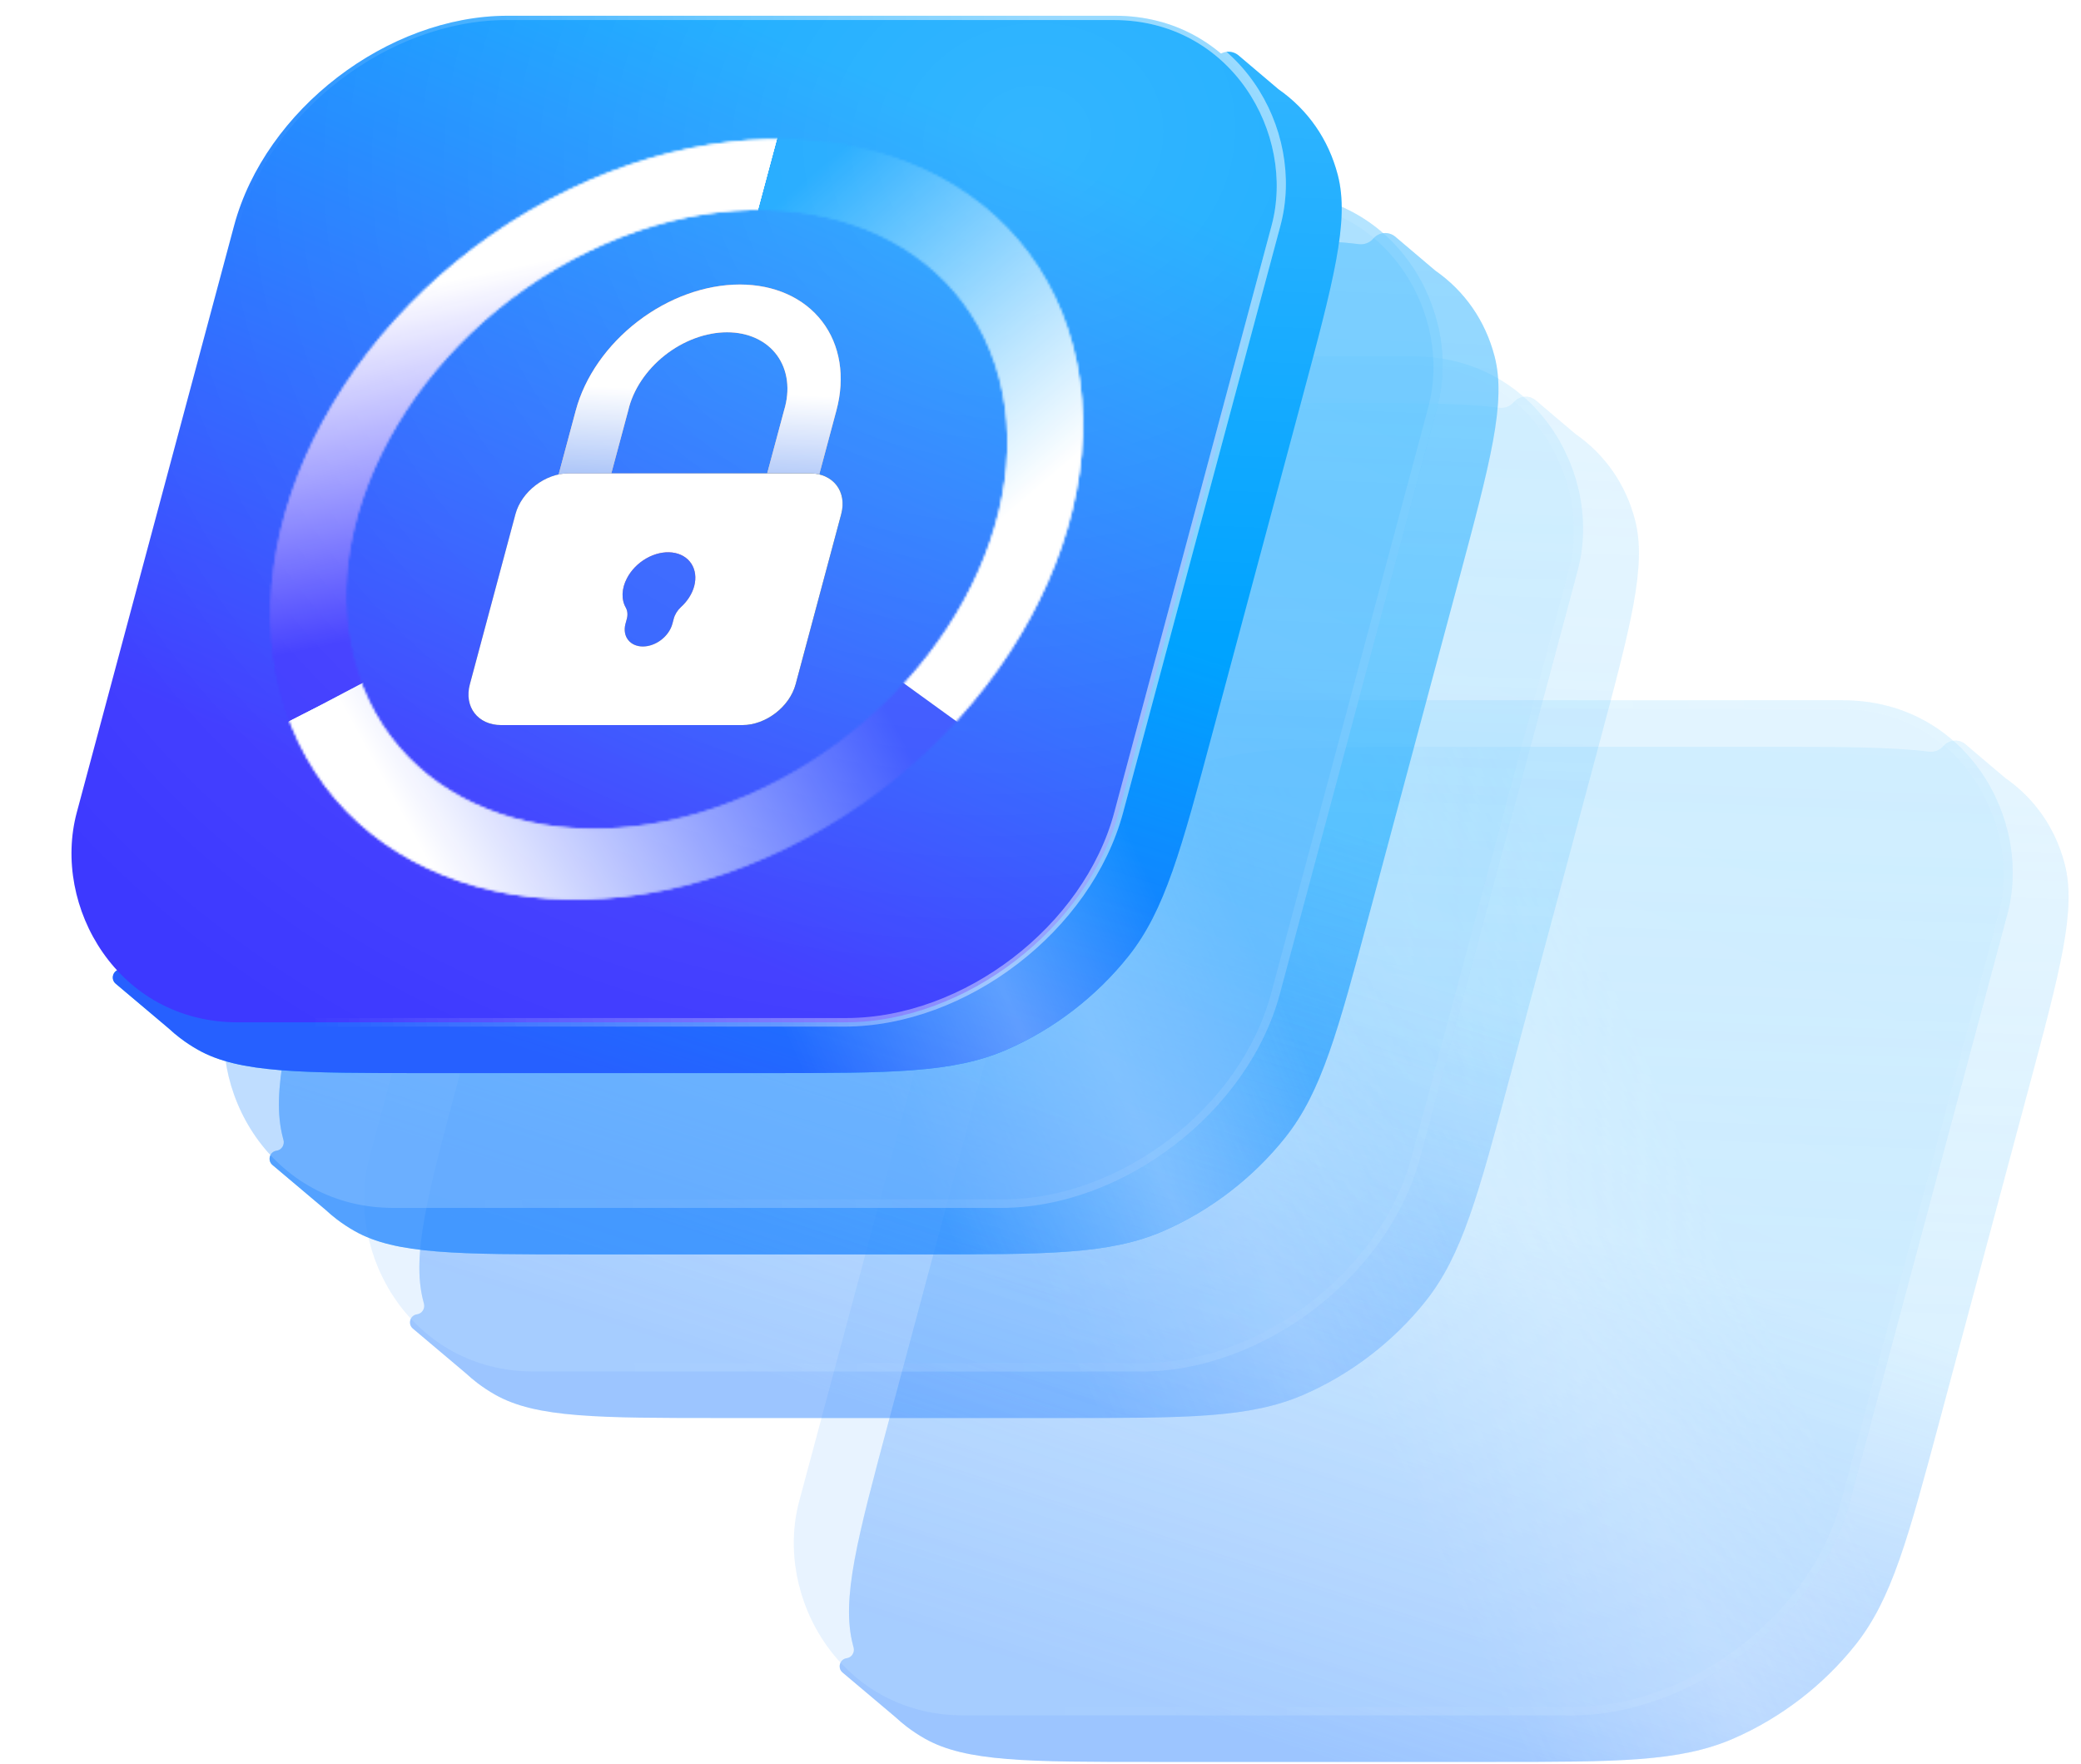 <svg viewBox="0 0 872 739" fill="none" xmlns="http://www.w3.org/2000/svg">
<g opacity="0.69">
<g filter="url(#filter0_b_0_155)">
<path fill-rule="evenodd" clip-rule="evenodd" d="M814.312 312.634C816.657 309.851 820.817 309.502 823.593 311.856L840.28 326.003C852.657 334.634 861.291 347.059 865.152 361.935C870.135 381.134 863.401 406.265 849.933 456.529L849.933 456.529C849.933 456.53 849.933 456.53 849.933 456.53L812.927 594.639C799.459 644.903 792.725 670.035 777.453 689.233C764.02 706.121 746.127 719.85 726.339 728.455C703.842 738.237 677.823 738.237 625.786 738.237H482.805C430.768 738.237 404.749 738.237 387.495 728.455C384.886 726.976 382.415 725.346 380.088 723.574C380.087 723.573 380.086 723.573 380.085 723.574C380.085 723.576 380.084 723.576 380.083 723.575L380.02 723.522C378.374 722.266 376.801 720.938 375.304 719.543L353.057 700.775C350.798 698.87 351.862 695.19 354.789 694.783C356.918 694.487 358.243 692.32 357.671 690.247C357.578 689.911 357.487 689.573 357.399 689.233C352.416 670.035 359.15 644.903 372.618 594.639L409.625 456.53C423.093 406.266 429.827 381.134 445.098 361.935C458.531 345.048 476.424 331.318 496.213 322.714C518.71 312.932 544.728 312.932 596.765 312.932H739.746C770.486 312.932 792.147 312.932 808.285 314.948C810.558 315.232 812.835 314.385 814.312 312.634Z" fill="#00A3FF" fill-opacity="0.2"/>
<path fill-rule="evenodd" clip-rule="evenodd" d="M814.312 312.634C816.657 309.851 820.817 309.502 823.593 311.856L840.28 326.003C852.657 334.634 861.291 347.059 865.152 361.935C870.135 381.134 863.401 406.265 849.933 456.529L849.933 456.529C849.933 456.53 849.933 456.53 849.933 456.53L812.927 594.639C799.459 644.903 792.725 670.035 777.453 689.233C764.02 706.121 746.127 719.85 726.339 728.455C703.842 738.237 677.823 738.237 625.786 738.237H482.805C430.768 738.237 404.749 738.237 387.495 728.455C384.886 726.976 382.415 725.346 380.088 723.574C380.087 723.573 380.086 723.573 380.085 723.574C380.085 723.576 380.084 723.576 380.083 723.575L380.02 723.522C378.374 722.266 376.801 720.938 375.304 719.543L353.057 700.775C350.798 698.87 351.862 695.19 354.789 694.783C356.918 694.487 358.243 692.32 357.671 690.247C357.578 689.911 357.487 689.573 357.399 689.233C352.416 670.035 359.15 644.903 372.618 594.639L409.625 456.53C423.093 406.266 429.827 381.134 445.098 361.935C458.531 345.048 476.424 331.318 496.213 322.714C518.71 312.932 544.728 312.932 596.765 312.932H739.746C770.486 312.932 792.147 312.932 808.285 314.948C810.558 315.232 812.835 314.385 814.312 312.634Z" fill="url(#paint0_linear_0_155)" fill-opacity="0.63"/>
<path fill-rule="evenodd" clip-rule="evenodd" d="M814.312 312.634C816.657 309.851 820.817 309.502 823.593 311.856L840.28 326.003C852.657 334.634 861.291 347.059 865.152 361.935C870.135 381.134 863.401 406.265 849.933 456.529L849.933 456.529C849.933 456.53 849.933 456.53 849.933 456.53L812.927 594.639C799.459 644.903 792.725 670.035 777.453 689.233C764.02 706.121 746.127 719.85 726.339 728.455C703.842 738.237 677.823 738.237 625.786 738.237H482.805C430.768 738.237 404.749 738.237 387.495 728.455C384.886 726.976 382.415 725.346 380.088 723.574C380.087 723.573 380.086 723.573 380.085 723.574C380.085 723.576 380.084 723.576 380.083 723.575L380.02 723.522C378.374 722.266 376.801 720.938 375.304 719.543L353.057 700.775C350.798 698.87 351.862 695.19 354.789 694.783C356.918 694.487 358.243 692.32 357.671 690.247C357.578 689.911 357.487 689.573 357.399 689.233C352.416 670.035 359.15 644.903 372.618 594.639L409.625 456.53C423.093 406.266 429.827 381.134 445.098 361.935C458.531 345.048 476.424 331.318 496.213 322.714C518.71 312.932 544.728 312.932 596.765 312.932H739.746C770.486 312.932 792.147 312.932 808.285 314.948C810.558 315.232 812.835 314.385 814.312 312.634Z" fill="url(#paint1_linear_0_155)" fill-opacity="0.26"/>
<path fill-rule="evenodd" clip-rule="evenodd" d="M814.312 312.634C816.657 309.851 820.817 309.502 823.593 311.856L840.28 326.003C852.657 334.634 861.291 347.059 865.152 361.935C870.135 381.134 863.401 406.265 849.933 456.529L849.933 456.529C849.933 456.53 849.933 456.53 849.933 456.53L812.927 594.639C799.459 644.903 792.725 670.035 777.453 689.233C764.02 706.121 746.127 719.85 726.339 728.455C703.842 738.237 677.823 738.237 625.786 738.237H482.805C430.768 738.237 404.749 738.237 387.495 728.455C384.886 726.976 382.415 725.346 380.088 723.574C380.087 723.573 380.086 723.573 380.085 723.574C380.085 723.576 380.084 723.576 380.083 723.575L380.02 723.522C378.374 722.266 376.801 720.938 375.304 719.543L353.057 700.775C350.798 698.87 351.862 695.19 354.789 694.783C356.918 694.487 358.243 692.32 357.671 690.247C357.578 689.911 357.487 689.573 357.399 689.233C352.416 670.035 359.15 644.903 372.618 594.639L409.625 456.53C423.093 406.266 429.827 381.134 445.098 361.935C458.531 345.048 476.424 331.318 496.213 322.714C518.71 312.932 544.728 312.932 596.765 312.932H739.746C770.486 312.932 792.147 312.932 808.285 314.948C810.558 315.232 812.835 314.385 814.312 312.634Z" fill="url(#paint2_linear_0_155)" fill-opacity="0.19"/>
</g>
<g filter="url(#filter1_b_0_155)">
<rect width="440.309" height="440.309" rx="92.915" transform="matrix(1 0 -0.259 0.966 424.875 293.421)" fill="url(#paint3_linear_0_155)" fill-opacity="0.2"/>
<rect width="440.309" height="440.309" rx="92.915" transform="matrix(1 0 -0.259 0.966 424.875 293.421)" fill="white" fill-opacity="0.17"/>
<rect x="1.377" y="1.795" width="436.592" height="436.592" rx="91.057" transform="matrix(1 0 -0.259 0.966 425.34 293.482)" stroke="url(#paint4_linear_0_155)" stroke-opacity="0.2" stroke-width="3.717"/>
</g>
</g>
<g opacity="0.69">
<g filter="url(#filter2_b_0_155)">
<path fill-rule="evenodd" clip-rule="evenodd" d="M634.271 168.537C636.616 165.754 640.776 165.406 643.552 167.759L660.239 181.906C672.615 190.537 681.25 202.963 685.111 217.839C690.094 237.037 683.36 262.169 669.892 312.432L669.892 312.433C669.892 312.433 669.892 312.433 669.892 312.433L632.886 450.542C619.418 500.806 612.684 525.938 597.412 545.137C583.979 562.024 566.086 575.754 546.297 584.358C523.801 594.14 497.782 594.14 445.745 594.14H302.764C250.727 594.14 224.708 594.14 207.454 584.358C204.845 582.879 202.373 581.249 200.047 579.477C200.046 579.476 200.045 579.477 200.044 579.478C200.044 579.479 200.043 579.479 200.042 579.478L199.979 579.426C198.333 578.169 196.76 576.841 195.263 575.446L173.016 556.678C170.757 554.773 171.821 551.093 174.748 550.686C176.877 550.39 178.202 548.223 177.63 546.151C177.537 545.814 177.446 545.476 177.358 545.137C172.375 525.938 179.109 500.806 192.577 450.542L229.583 312.433C243.052 262.169 249.786 237.037 265.057 217.839C278.49 200.951 296.383 187.221 316.172 178.617C338.669 168.835 364.687 168.835 416.724 168.835H559.705C590.445 168.835 612.106 168.835 628.244 170.851C630.517 171.136 632.794 170.289 634.271 168.537Z" fill="#00A3FF" fill-opacity="0.2"/>
<path fill-rule="evenodd" clip-rule="evenodd" d="M634.271 168.537C636.616 165.754 640.776 165.406 643.552 167.759L660.239 181.906C672.615 190.537 681.25 202.963 685.111 217.839C690.094 237.037 683.36 262.169 669.892 312.432L669.892 312.433C669.892 312.433 669.892 312.433 669.892 312.433L632.886 450.542C619.418 500.806 612.684 525.938 597.412 545.137C583.979 562.024 566.086 575.754 546.297 584.358C523.801 594.14 497.782 594.14 445.745 594.14H302.764C250.727 594.14 224.708 594.14 207.454 584.358C204.845 582.879 202.373 581.249 200.047 579.477C200.046 579.476 200.045 579.477 200.044 579.478C200.044 579.479 200.043 579.479 200.042 579.478L199.979 579.426C198.333 578.169 196.76 576.841 195.263 575.446L173.016 556.678C170.757 554.773 171.821 551.093 174.748 550.686C176.877 550.39 178.202 548.223 177.63 546.151C177.537 545.814 177.446 545.476 177.358 545.137C172.375 525.938 179.109 500.806 192.577 450.542L229.583 312.433C243.052 262.169 249.786 237.037 265.057 217.839C278.49 200.951 296.383 187.221 316.172 178.617C338.669 168.835 364.687 168.835 416.724 168.835H559.705C590.445 168.835 612.106 168.835 628.244 170.851C630.517 171.136 632.794 170.289 634.271 168.537Z" fill="url(#paint5_linear_0_155)" fill-opacity="0.63"/>
<path fill-rule="evenodd" clip-rule="evenodd" d="M634.271 168.537C636.616 165.754 640.776 165.406 643.552 167.759L660.239 181.906C672.615 190.537 681.25 202.963 685.111 217.839C690.094 237.037 683.36 262.169 669.892 312.432L669.892 312.433C669.892 312.433 669.892 312.433 669.892 312.433L632.886 450.542C619.418 500.806 612.684 525.938 597.412 545.137C583.979 562.024 566.086 575.754 546.297 584.358C523.801 594.14 497.782 594.14 445.745 594.14H302.764C250.727 594.14 224.708 594.14 207.454 584.358C204.845 582.879 202.373 581.249 200.047 579.477C200.046 579.476 200.045 579.477 200.044 579.478C200.044 579.479 200.043 579.479 200.042 579.478L199.979 579.426C198.333 578.169 196.76 576.841 195.263 575.446L173.016 556.678C170.757 554.773 171.821 551.093 174.748 550.686C176.877 550.39 178.202 548.223 177.63 546.151C177.537 545.814 177.446 545.476 177.358 545.137C172.375 525.938 179.109 500.806 192.577 450.542L229.583 312.433C243.052 262.169 249.786 237.037 265.057 217.839C278.49 200.951 296.383 187.221 316.172 178.617C338.669 168.835 364.687 168.835 416.724 168.835H559.705C590.445 168.835 612.106 168.835 628.244 170.851C630.517 171.136 632.794 170.289 634.271 168.537Z" fill="url(#paint6_linear_0_155)" fill-opacity="0.26"/>
<path fill-rule="evenodd" clip-rule="evenodd" d="M634.271 168.537C636.616 165.754 640.776 165.406 643.552 167.759L660.239 181.906C672.615 190.537 681.25 202.963 685.111 217.839C690.094 237.037 683.36 262.169 669.892 312.432L669.892 312.433C669.892 312.433 669.892 312.433 669.892 312.433L632.886 450.542C619.418 500.806 612.684 525.938 597.412 545.137C583.979 562.024 566.086 575.754 546.297 584.358C523.801 594.14 497.782 594.14 445.745 594.14H302.764C250.727 594.14 224.708 594.14 207.454 584.358C204.845 582.879 202.373 581.249 200.047 579.477C200.046 579.476 200.045 579.477 200.044 579.478C200.044 579.479 200.043 579.479 200.042 579.478L199.979 579.426C198.333 578.169 196.76 576.841 195.263 575.446L173.016 556.678C170.757 554.773 171.821 551.093 174.748 550.686C176.877 550.39 178.202 548.223 177.63 546.151C177.537 545.814 177.446 545.476 177.358 545.137C172.375 525.938 179.109 500.806 192.577 450.542L229.583 312.433C243.052 262.169 249.786 237.037 265.057 217.839C278.49 200.951 296.383 187.221 316.172 178.617C338.669 168.835 364.687 168.835 416.724 168.835H559.705C590.445 168.835 612.106 168.835 628.244 170.851C630.517 171.136 632.794 170.289 634.271 168.537Z" fill="url(#paint7_linear_0_155)" fill-opacity="0.19"/>
</g>
<g filter="url(#filter3_b_0_155)">
<rect width="440.309" height="440.309" rx="92.915" transform="matrix(1 0 -0.259 0.966 244.834 149.323)" fill="url(#paint8_linear_0_155)" fill-opacity="0.2"/>
<rect width="440.309" height="440.309" rx="92.915" transform="matrix(1 0 -0.259 0.966 244.834 149.323)" fill="white" fill-opacity="0.17"/>
<rect x="1.377" y="1.795" width="436.592" height="436.592" rx="91.057" transform="matrix(1 0 -0.259 0.966 245.299 149.384)" stroke="url(#paint9_linear_0_155)" stroke-opacity="0.2" stroke-width="3.717"/>
</g>
</g>
<g filter="url(#filter4_b_0_155)">
<path fill-rule="evenodd" clip-rule="evenodd" d="M575.429 99.987C577.775 97.204 581.934 96.856 584.711 99.21L601.397 113.357C613.774 121.987 622.409 134.413 626.27 149.289C631.253 168.487 624.518 193.619 611.05 243.882L611.05 243.883C611.05 243.883 611.05 243.883 611.05 243.883L574.044 381.992C560.576 432.256 553.842 457.388 538.57 476.587C525.137 493.474 507.244 507.204 487.456 515.808C464.959 525.59 438.94 525.59 386.903 525.59H243.922C191.885 525.59 165.867 525.59 148.612 515.808C146.003 514.329 143.531 512.699 141.204 510.927C141.203 510.926 141.201 510.926 141.201 510.928C141.2 510.929 141.199 510.93 141.197 510.929L141.105 510.851C139.482 509.61 137.93 508.3 136.451 506.925L114.173 488.13C111.914 486.225 112.978 482.544 115.905 482.137C118.035 481.841 119.36 479.674 118.788 477.601C118.695 477.264 118.604 476.926 118.516 476.587C113.533 457.388 120.267 432.256 133.736 381.992L170.742 243.883C184.21 193.619 190.944 168.487 206.215 149.289C219.648 132.402 237.541 118.672 257.33 110.067C279.827 100.285 305.845 100.285 357.883 100.285H500.863C531.604 100.285 553.264 100.285 569.402 102.302C571.675 102.586 573.952 101.739 575.429 99.987Z" fill="#00A3FF" fill-opacity="0.5"/>
<path fill-rule="evenodd" clip-rule="evenodd" d="M575.429 99.987C577.775 97.204 581.934 96.856 584.711 99.21L601.397 113.357C613.774 121.987 622.409 134.413 626.27 149.289C631.253 168.487 624.518 193.619 611.05 243.882L611.05 243.883C611.05 243.883 611.05 243.883 611.05 243.883L574.044 381.992C560.576 432.256 553.842 457.388 538.57 476.587C525.137 493.474 507.244 507.204 487.456 515.808C464.959 525.59 438.94 525.59 386.903 525.59H243.922C191.885 525.59 165.867 525.59 148.612 515.808C146.003 514.329 143.531 512.699 141.204 510.927C141.203 510.926 141.201 510.926 141.201 510.928C141.2 510.929 141.199 510.93 141.197 510.929L141.105 510.851C139.482 509.61 137.93 508.3 136.451 506.925L114.173 488.13C111.914 486.225 112.978 482.544 115.905 482.137C118.035 481.841 119.36 479.674 118.788 477.601C118.695 477.264 118.604 476.926 118.516 476.587C113.533 457.388 120.267 432.256 133.736 381.992L170.742 243.883C184.21 193.619 190.944 168.487 206.215 149.289C219.648 132.402 237.541 118.672 257.33 110.067C279.827 100.285 305.845 100.285 357.883 100.285H500.863C531.604 100.285 553.264 100.285 569.402 102.302C571.675 102.586 573.952 101.739 575.429 99.987Z" fill="url(#paint10_linear_0_155)" fill-opacity="0.63"/>
<path fill-rule="evenodd" clip-rule="evenodd" d="M575.429 99.987C577.775 97.204 581.934 96.856 584.711 99.21L601.397 113.357C613.774 121.987 622.409 134.413 626.27 149.289C631.253 168.487 624.518 193.619 611.05 243.882L611.05 243.883C611.05 243.883 611.05 243.883 611.05 243.883L574.044 381.992C560.576 432.256 553.842 457.388 538.57 476.587C525.137 493.474 507.244 507.204 487.456 515.808C464.959 525.59 438.94 525.59 386.903 525.59H243.922C191.885 525.59 165.867 525.59 148.612 515.808C146.003 514.329 143.531 512.699 141.204 510.927C141.203 510.926 141.201 510.926 141.201 510.928C141.2 510.929 141.199 510.93 141.197 510.929L141.105 510.851C139.482 509.61 137.93 508.3 136.451 506.925L114.173 488.13C111.914 486.225 112.978 482.544 115.905 482.137C118.035 481.841 119.36 479.674 118.788 477.601C118.695 477.264 118.604 476.926 118.516 476.587C113.533 457.388 120.267 432.256 133.736 381.992L170.742 243.883C184.21 193.619 190.944 168.487 206.215 149.289C219.648 132.402 237.541 118.672 257.33 110.067C279.827 100.285 305.845 100.285 357.883 100.285H500.863C531.604 100.285 553.264 100.285 569.402 102.302C571.675 102.586 573.952 101.739 575.429 99.987Z" fill="url(#paint11_linear_0_155)" fill-opacity="0.2"/>
<path fill-rule="evenodd" clip-rule="evenodd" d="M575.429 99.987C577.775 97.204 581.934 96.856 584.711 99.21L601.397 113.357C613.774 121.987 622.409 134.413 626.27 149.289C631.253 168.487 624.518 193.619 611.05 243.882L611.05 243.883C611.05 243.883 611.05 243.883 611.05 243.883L574.044 381.992C560.576 432.256 553.842 457.388 538.57 476.587C525.137 493.474 507.244 507.204 487.456 515.808C464.959 525.59 438.94 525.59 386.903 525.59H243.922C191.885 525.59 165.867 525.59 148.612 515.808C146.003 514.329 143.531 512.699 141.204 510.927C141.203 510.926 141.201 510.926 141.201 510.928C141.2 510.929 141.199 510.93 141.197 510.929L141.105 510.851C139.482 509.61 137.93 508.3 136.451 506.925L114.173 488.13C111.914 486.225 112.978 482.544 115.905 482.137C118.035 481.841 119.36 479.674 118.788 477.601C118.695 477.264 118.604 476.926 118.516 476.587C113.533 457.388 120.267 432.256 133.736 381.992L170.742 243.883C184.21 193.619 190.944 168.487 206.215 149.289C219.648 132.402 237.541 118.672 257.33 110.067C279.827 100.285 305.845 100.285 357.883 100.285H500.863C531.604 100.285 553.264 100.285 569.402 102.302C571.675 102.586 573.952 101.739 575.429 99.987Z" fill="url(#paint12_linear_0_155)" fill-opacity="0.3"/>
</g>
<g filter="url(#filter5_b_0_155)">
<rect width="440.309" height="440.309" rx="92.915" transform="matrix(1 0 -0.259 0.966 185.99 80.772)" fill="url(#paint13_linear_0_155)" fill-opacity="0.4"/>
<rect width="440.309" height="440.309" rx="92.915" transform="matrix(1 0 -0.259 0.966 185.99 80.772)" fill="white" fill-opacity="0.2"/>
<rect x="1.377" y="1.795" width="436.592" height="436.592" rx="91.057" transform="matrix(1 0 -0.259 0.966 186.455 80.834)" stroke="url(#paint14_linear_0_155)" stroke-opacity="0.3" stroke-width="3.717"/>
</g>
<path fill-rule="evenodd" clip-rule="evenodd" d="M509.736 24.02C512.081 21.237 516.241 20.889 519.017 23.242L535.697 37.384C548.077 46.015 556.715 58.443 560.576 73.321C565.559 92.519 558.825 117.652 545.357 167.916L508.351 306.024C494.883 356.289 488.148 381.421 472.877 400.619C459.444 417.506 441.551 431.236 421.762 439.841C399.266 449.623 373.247 449.623 321.21 449.623H178.229C126.192 449.623 100.173 449.623 82.919 439.841C80.31 438.362 77.838 436.731 75.512 434.96C75.51 434.958 75.508 434.959 75.508 434.961C75.507 434.962 75.505 434.963 75.504 434.962L75.399 434.873C73.785 433.639 72.24 432.335 70.769 430.967L48.48 412.164C46.221 410.258 47.285 406.577 50.212 406.171C52.342 405.874 53.667 403.707 53.095 401.634C53.002 401.297 52.911 400.959 52.823 400.619C47.84 381.421 54.574 356.289 68.042 306.024L105.048 167.916C118.517 117.652 125.251 92.519 140.522 73.321C153.955 56.434 171.848 42.704 191.637 34.099C214.133 24.317 240.152 24.317 292.189 24.317H435.17C465.911 24.317 487.572 24.317 503.71 26.334C505.983 26.618 508.259 25.771 509.736 24.02Z" fill="#00A3FF"/>
<path fill-rule="evenodd" clip-rule="evenodd" d="M509.736 24.02C512.081 21.237 516.241 20.889 519.017 23.242L535.697 37.384C548.077 46.015 556.715 58.443 560.576 73.321C565.559 92.519 558.825 117.652 545.357 167.916L508.351 306.024C494.883 356.289 488.148 381.421 472.877 400.619C459.444 417.506 441.551 431.236 421.762 439.841C399.266 449.623 373.247 449.623 321.21 449.623H178.229C126.192 449.623 100.173 449.623 82.919 439.841C80.31 438.362 77.838 436.731 75.512 434.96C75.51 434.958 75.508 434.959 75.508 434.961C75.507 434.962 75.505 434.963 75.504 434.962L75.399 434.873C73.785 433.639 72.24 432.335 70.769 430.967L48.48 412.164C46.221 410.258 47.285 406.577 50.212 406.171C52.342 405.874 53.667 403.707 53.095 401.634C53.002 401.297 52.911 400.959 52.823 400.619C47.84 381.421 54.574 356.289 68.042 306.024L105.048 167.916C118.517 117.652 125.251 92.519 140.522 73.321C153.955 56.434 171.848 42.704 191.637 34.099C214.133 24.317 240.152 24.317 292.189 24.317H435.17C465.911 24.317 487.572 24.317 503.71 26.334C505.983 26.618 508.259 25.771 509.736 24.02Z" fill="url(#paint15_linear_0_155)" fill-opacity="0.63"/>
<path fill-rule="evenodd" clip-rule="evenodd" d="M509.736 24.02C512.081 21.237 516.241 20.889 519.017 23.242L535.697 37.384C548.077 46.015 556.715 58.443 560.576 73.321C565.559 92.519 558.825 117.652 545.357 167.916L508.351 306.024C494.883 356.289 488.148 381.421 472.877 400.619C459.444 417.506 441.551 431.236 421.762 439.841C399.266 449.623 373.247 449.623 321.21 449.623H178.229C126.192 449.623 100.173 449.623 82.919 439.841C80.31 438.362 77.838 436.731 75.512 434.96C75.51 434.958 75.508 434.959 75.508 434.961C75.507 434.962 75.505 434.963 75.504 434.962L75.399 434.873C73.785 433.639 72.24 432.335 70.769 430.967L48.48 412.164C46.221 410.258 47.285 406.577 50.212 406.171C52.342 405.874 53.667 403.707 53.095 401.634C53.002 401.297 52.911 400.959 52.823 400.619C47.84 381.421 54.574 356.289 68.042 306.024L105.048 167.916C118.517 117.652 125.251 92.519 140.522 73.321C153.955 56.434 171.848 42.704 191.637 34.099C214.133 24.317 240.152 24.317 292.189 24.317H435.17C465.911 24.317 487.572 24.317 503.71 26.334C505.983 26.618 508.259 25.771 509.736 24.02Z" fill="url(#paint16_linear_0_155)" fill-opacity="0.2"/>
<path fill-rule="evenodd" clip-rule="evenodd" d="M509.736 24.02C512.081 21.237 516.241 20.889 519.017 23.242L535.697 37.384C548.077 46.015 556.715 58.443 560.576 73.321C565.559 92.519 558.825 117.652 545.357 167.916L508.351 306.024C494.883 356.289 488.148 381.421 472.877 400.619C459.444 417.506 441.551 431.236 421.762 439.841C399.266 449.623 373.247 449.623 321.21 449.623H178.229C126.192 449.623 100.173 449.623 82.919 439.841C80.31 438.362 77.838 436.731 75.512 434.96C75.51 434.958 75.508 434.959 75.508 434.961C75.507 434.962 75.505 434.963 75.504 434.962L75.399 434.873C73.785 433.639 72.24 432.335 70.769 430.967L48.48 412.164C46.221 410.258 47.285 406.577 50.212 406.171C52.342 405.874 53.667 403.707 53.095 401.634C53.002 401.297 52.911 400.959 52.823 400.619C47.84 381.421 54.574 356.289 68.042 306.024L105.048 167.916C118.517 117.652 125.251 92.519 140.522 73.321C153.955 56.434 171.848 42.704 191.637 34.099C214.133 24.317 240.152 24.317 292.189 24.317H435.17C465.911 24.317 487.572 24.317 503.71 26.334C505.983 26.618 508.259 25.771 509.736 24.02Z" fill="url(#paint17_linear_0_155)" fill-opacity="0.3"/>
<rect x="1.377" y="1.795" width="436.592" height="436.592" rx="91.057" transform="matrix(1 0 -0.259 0.966 120.761 4.868)" fill="url(#paint18_linear_0_155)" stroke="url(#paint19_linear_0_155)" stroke-width="3.717"/>
<mask id="mask0_0_155" style="mask-type:alpha" maskUnits="userSpaceOnUse" x="113" y="58" width="341" height="319">
<circle cx="164.849" cy="164.849" r="149.482" transform="matrix(0.276 0.837 -0.995 0.483 402.09 0.002)" stroke="black" stroke-width="30.734"/>
<circle cx="164.849" cy="164.849" r="149.482" transform="matrix(0.276 0.837 -0.995 0.483 402.09 0.002)" stroke="url(#paint20_radial_0_155)" stroke-width="30.734"/>
</mask>
<g mask="url(#mask0_0_155)">
<path d="M401.435 302.756L417.49 318.426L506.831 133.37L279.495 -16.957L286.924 133.389L407.945 227.08L402.896 245.922L376.741 269.987L373.31 282.793L387.342 292.816L401.435 302.756Z" fill="#738DD0"/>
<path d="M401.435 302.756L417.49 318.426L506.831 133.37L279.495 -16.957L286.924 133.389L407.945 227.08L402.896 245.922L376.741 269.987L373.31 282.793L387.342 292.816L401.435 302.756Z" fill="url(#paint21_linear_0_155)"/>
<path d="M325.949 56.739L290.509 55.223L139.314 113.654L76.433 325.93L165.993 278.678L193.351 148.914L276.691 106.792L314.991 97.632L317.562 88.039L322.555 69.405L325.949 56.739Z" fill="#D9D9D9"/>
<path d="M325.949 56.739L290.509 55.223L139.314 113.654L76.433 325.93L165.993 278.678L193.351 148.914L276.691 106.792L314.991 97.632L317.562 88.039L322.555 69.405L325.949 56.739Z" fill="url(#paint22_radial_0_155)"/>
<path d="M325.949 56.739L290.509 55.223L139.314 113.654L76.433 325.93L165.993 278.678L193.351 148.914L276.691 106.792L314.991 97.632L317.562 88.039L322.555 69.405L325.949 56.739Z" fill="url(#paint23_linear_0_155)"/>
<path d="M325.949 56.739L290.509 55.223L139.314 113.654L76.433 325.93L165.993 278.678L193.351 148.914L276.691 106.792L314.991 97.632L317.562 88.039L322.555 69.405L325.949 56.739Z" fill="url(#paint24_linear_0_155)"/>
<path d="M118.562 303.556L148.378 360.862L255.168 410.961L431.48 324.497L371.423 281.004L256.651 334.237L195.618 324.034L162.432 278.14L154.494 284.941L135.084 295.143L118.562 303.556Z" fill="#D9D9D9"/>
<path d="M118.562 303.556L148.378 360.862L255.168 410.961L431.48 324.497L371.423 281.004L256.651 334.237L195.618 324.034L162.432 278.14L154.494 284.941L135.084 295.143L118.562 303.556Z" fill="url(#paint25_radial_0_155)"/>
<path d="M118.562 303.556L148.378 360.862L255.168 410.961L431.48 324.497L371.423 281.004L256.651 334.237L195.618 324.034L162.432 278.14L154.494 284.941L135.084 295.143L118.562 303.556Z" fill="url(#paint26_linear_0_155)"/>
</g>
<g filter="url(#filter6_d_0_155)">
<path d="M330.8 244.489H221.598L241.276 171.047C245.024 157.06 254.371 143.645 267.261 133.754C280.151 123.863 295.528 118.307 310.009 118.307C324.491 118.307 336.89 123.863 344.479 133.754C352.069 143.645 354.227 157.06 350.479 171.047L330.8 244.489ZM249.17 223.437H314.51L328.547 171.047C329.847 166.807 330.257 162.579 329.753 158.614C329.248 154.65 327.839 151.032 325.61 147.976C323.381 144.92 320.378 142.49 316.78 140.829C313.183 139.169 309.064 138.313 304.671 138.313C300.279 138.313 295.701 139.169 291.214 140.829C286.726 142.49 282.421 144.92 278.554 147.976C274.688 151.032 271.34 154.65 268.711 158.614C266.082 162.579 264.226 166.807 263.253 171.047L249.17 223.437Z" fill="url(#paint27_linear_0_155)"/>
<path d="M330.8 244.489H221.598L241.276 171.047C245.024 157.06 254.371 143.645 267.261 133.754C280.151 123.863 295.528 118.307 310.009 118.307C324.491 118.307 336.89 123.863 344.479 133.754C352.069 143.645 354.227 157.06 350.479 171.047L330.8 244.489ZM249.17 223.437H314.51L328.547 171.047C329.847 166.807 330.257 162.579 329.753 158.614C329.248 154.65 327.839 151.032 325.61 147.976C323.381 144.92 320.378 142.49 316.78 140.829C313.183 139.169 309.064 138.313 304.671 138.313C300.279 138.313 295.701 139.169 291.214 140.829C286.726 142.49 282.421 144.92 278.554 147.976C274.688 151.032 271.34 154.65 268.711 158.614C266.082 162.579 264.226 166.807 263.253 171.047L249.17 223.437Z" fill="url(#paint28_linear_0_155)"/>
<path fill-rule="evenodd" clip-rule="evenodd" d="M215.989 214.515C218.519 205.072 228.495 197.418 238.27 197.418H238.278H339.374H339.381C339.381 197.418 339.381 197.418 339.381 197.418C349.152 197.422 355.022 205.075 352.492 214.515L333.391 285.803C330.861 295.245 320.885 302.899 311.11 302.899H210.007C200.231 302.899 194.358 295.245 196.888 285.803L215.989 214.515Z" fill="url(#paint29_linear_0_155)"/>
<path fill-rule="evenodd" clip-rule="evenodd" d="M215.989 214.515C218.519 205.072 228.495 197.418 238.27 197.418H238.278H339.374H339.381C339.381 197.418 339.381 197.418 339.381 197.418C349.152 197.422 355.022 205.075 352.492 214.515L333.391 285.803C330.861 295.245 320.885 302.899 311.11 302.899H210.007C200.231 302.899 194.358 295.245 196.888 285.803L215.989 214.515Z" fill="white"/>
<path d="M290.903 244.653C291.815 241.174 291.375 237.823 289.666 235.231C287.957 232.64 285.097 230.988 281.626 230.588C278.155 230.187 274.314 231.066 270.827 233.059C267.34 235.051 264.449 238.018 262.699 241.401C261.577 243.533 260.953 245.76 260.876 247.904C260.799 250.048 261.272 252.051 262.257 253.751C262.988 255.12 263.113 256.811 262.611 258.542L262.046 260.651C261.427 263.139 261.849 265.508 263.22 267.251C264.591 268.993 266.802 269.969 269.378 269.969C271.984 269.969 274.752 268.969 277.072 267.188C279.392 265.408 281.075 262.993 281.75 260.476L282.315 258.366C282.763 256.603 283.817 254.884 285.306 253.488C288.069 250.988 290.045 247.869 290.903 244.653Z" fill="url(#paint30_linear_0_155)"/>
<path d="M290.903 244.653C291.815 241.174 291.375 237.823 289.666 235.231C287.957 232.64 285.097 230.988 281.626 230.588C278.155 230.187 274.314 231.066 270.827 233.059C267.34 235.051 264.449 238.018 262.699 241.401C261.577 243.533 260.953 245.76 260.876 247.904C260.799 250.048 261.272 252.051 262.257 253.751C262.988 255.12 263.113 256.811 262.611 258.542L262.046 260.651C261.427 263.139 261.849 265.508 263.22 267.251C264.591 268.993 266.802 269.969 269.378 269.969C271.984 269.969 274.752 268.969 277.072 267.188C279.392 265.408 281.075 262.993 281.75 260.476L282.315 258.366C282.763 256.603 283.817 254.884 285.306 253.488C288.069 250.988 290.045 247.869 290.903 244.653Z" fill="#295BFF"/>
</g>
<rect x="1.377" y="1.795" width="436.592" height="436.592" rx="91.057" transform="matrix(1 0 -0.259 0.966 120.761 4.868)" fill="url(#paint31_radial_0_155)" fill-opacity="0.2" stroke="url(#paint32_linear_0_155)" stroke-width="3.717"/>
<defs>
<filter id="filter0_b_0_155" x="323.614" y="282.069" width="571.406" height="484.395" filterUnits="userSpaceOnUse" color-interpolation-filters="sRGB">
<feFlood flood-opacity="0" result="BackgroundImageFix"/>
<feGaussianBlur in="BackgroundImageFix" stdDeviation="14.113"/>
<feComposite in2="SourceAlpha" operator="in" result="effect1_backgroundBlur_0_155"/>
<feBlend mode="normal" in="SourceGraphic" in2="effect1_backgroundBlur_0_155" result="shape"/>
</filter>
<filter id="filter1_b_0_155" x="316.235" y="277.124" width="543.628" height="457.899" filterUnits="userSpaceOnUse" color-interpolation-filters="sRGB">
<feFlood flood-opacity="0" result="BackgroundImageFix"/>
<feGaussianBlur in="BackgroundImageFix" stdDeviation="8.148"/>
<feComposite in2="SourceAlpha" operator="in" result="effect1_backgroundBlur_0_155"/>
<feBlend mode="normal" in="SourceGraphic" in2="effect1_backgroundBlur_0_155" result="shape"/>
</filter>
<filter id="filter2_b_0_155" x="143.573" y="137.972" width="571.406" height="484.395" filterUnits="userSpaceOnUse" color-interpolation-filters="sRGB">
<feFlood flood-opacity="0" result="BackgroundImageFix"/>
<feGaussianBlur in="BackgroundImageFix" stdDeviation="14.113"/>
<feComposite in2="SourceAlpha" operator="in" result="effect1_backgroundBlur_0_155"/>
<feBlend mode="normal" in="SourceGraphic" in2="effect1_backgroundBlur_0_155" result="shape"/>
</filter>
<filter id="filter3_b_0_155" x="136.194" y="133.027" width="543.628" height="457.899" filterUnits="userSpaceOnUse" color-interpolation-filters="sRGB">
<feFlood flood-opacity="0" result="BackgroundImageFix"/>
<feGaussianBlur in="BackgroundImageFix" stdDeviation="8.148"/>
<feComposite in2="SourceAlpha" operator="in" result="effect1_backgroundBlur_0_155"/>
<feBlend mode="normal" in="SourceGraphic" in2="effect1_backgroundBlur_0_155" result="shape"/>
</filter>
<filter id="filter4_b_0_155" x="84.73" y="69.422" width="571.407" height="484.395" filterUnits="userSpaceOnUse" color-interpolation-filters="sRGB">
<feFlood flood-opacity="0" result="BackgroundImageFix"/>
<feGaussianBlur in="BackgroundImageFix" stdDeviation="14.113"/>
<feComposite in2="SourceAlpha" operator="in" result="effect1_backgroundBlur_0_155"/>
<feBlend mode="normal" in="SourceGraphic" in2="effect1_backgroundBlur_0_155" result="shape"/>
</filter>
<filter id="filter5_b_0_155" x="77.35" y="64.476" width="543.628" height="457.899" filterUnits="userSpaceOnUse" color-interpolation-filters="sRGB">
<feFlood flood-opacity="0" result="BackgroundImageFix"/>
<feGaussianBlur in="BackgroundImageFix" stdDeviation="8.148"/>
<feComposite in2="SourceAlpha" operator="in" result="effect1_backgroundBlur_0_155"/>
<feBlend mode="normal" in="SourceGraphic" in2="effect1_backgroundBlur_0_155" result="shape"/>
</filter>
<filter id="filter6_d_0_155" x="189.305" y="112.219" width="170.77" height="198.583" filterUnits="userSpaceOnUse" color-interpolation-filters="sRGB">
<feFlood flood-opacity="0" result="BackgroundImageFix"/>
<feColorMatrix in="SourceAlpha" type="matrix" values="0 0 0 0 0 0 0 0 0 0 0 0 0 0 0 0 0 0 127 0" result="hardAlpha"/>
<feOffset dy="0.907"/>
<feGaussianBlur stdDeviation="3.497"/>
<feComposite in2="hardAlpha" operator="out"/>
<feColorMatrix type="matrix" values="0 0 0 0 0.057 0 0 0 0 0.282 0 0 0 0 0.725 0 0 0 0.3 0"/>
<feBlend mode="normal" in2="BackgroundImageFix" result="effect1_dropShadow_0_155"/>
<feBlend mode="normal" in="SourceGraphic" in2="effect1_dropShadow_0_155" result="shape"/>
</filter>
<linearGradient id="paint0_linear_0_155" x1="647.814" y1="509.641" x2="572.522" y2="743.344" gradientUnits="userSpaceOnUse">
<stop stop-color="#3985FF" stop-opacity="0"/>
<stop offset="1" stop-color="#3985FF"/>
</linearGradient>
<linearGradient id="paint1_linear_0_155" x1="716.591" y1="299.317" x2="706.791" y2="551.905" gradientUnits="userSpaceOnUse">
<stop stop-color="white"/>
<stop offset="1" stop-color="white" stop-opacity="0"/>
</linearGradient>
<linearGradient id="paint2_linear_0_155" x1="795.706" y1="676.922" x2="644.427" y2="745.335" gradientUnits="userSpaceOnUse">
<stop stop-color="white" stop-opacity="0"/>
<stop offset="0.455" stop-color="white"/>
<stop offset="1" stop-color="white" stop-opacity="0"/>
</linearGradient>
<linearGradient id="paint3_linear_0_155" x1="194.474" y1="368.887" x2="320.937" y2="56.346" gradientUnits="userSpaceOnUse">
<stop stop-color="#3996FF"/>
<stop offset="1" stop-color="#00A3FF"/>
</linearGradient>
<linearGradient id="paint4_linear_0_155" x1="428.992" y1="297.616" x2="112.414" y2="409.376" gradientUnits="userSpaceOnUse">
<stop stop-color="white" stop-opacity="0.3"/>
<stop offset="1" stop-color="white" stop-opacity="0"/>
</linearGradient>
<linearGradient id="paint5_linear_0_155" x1="467.773" y1="365.544" x2="392.481" y2="599.247" gradientUnits="userSpaceOnUse">
<stop stop-color="#3985FF" stop-opacity="0"/>
<stop offset="1" stop-color="#3985FF"/>
</linearGradient>
<linearGradient id="paint6_linear_0_155" x1="536.55" y1="155.22" x2="526.75" y2="407.809" gradientUnits="userSpaceOnUse">
<stop stop-color="white"/>
<stop offset="1" stop-color="white" stop-opacity="0"/>
</linearGradient>
<linearGradient id="paint7_linear_0_155" x1="615.665" y1="532.826" x2="464.386" y2="601.239" gradientUnits="userSpaceOnUse">
<stop stop-color="white" stop-opacity="0"/>
<stop offset="0.455" stop-color="white"/>
<stop offset="1" stop-color="white" stop-opacity="0"/>
</linearGradient>
<linearGradient id="paint8_linear_0_155" x1="194.474" y1="368.887" x2="320.937" y2="56.346" gradientUnits="userSpaceOnUse">
<stop stop-color="#3996FF"/>
<stop offset="1" stop-color="#00A3FF"/>
</linearGradient>
<linearGradient id="paint9_linear_0_155" x1="428.992" y1="297.616" x2="112.414" y2="409.376" gradientUnits="userSpaceOnUse">
<stop stop-color="white" stop-opacity="0.3"/>
<stop offset="1" stop-color="white" stop-opacity="0"/>
</linearGradient>
<linearGradient id="paint10_linear_0_155" x1="408.931" y1="296.995" x2="333.639" y2="530.697" gradientUnits="userSpaceOnUse">
<stop stop-color="#3985FF" stop-opacity="0"/>
<stop offset="1" stop-color="#3985FF"/>
</linearGradient>
<linearGradient id="paint11_linear_0_155" x1="477.708" y1="86.671" x2="467.908" y2="339.259" gradientUnits="userSpaceOnUse">
<stop stop-color="white"/>
<stop offset="1" stop-color="white" stop-opacity="0"/>
</linearGradient>
<linearGradient id="paint12_linear_0_155" x1="556.823" y1="464.276" x2="405.544" y2="532.689" gradientUnits="userSpaceOnUse">
<stop stop-color="white" stop-opacity="0"/>
<stop offset="0.455" stop-color="white"/>
<stop offset="1" stop-color="white" stop-opacity="0"/>
</linearGradient>
<linearGradient id="paint13_linear_0_155" x1="194.474" y1="368.887" x2="320.937" y2="56.346" gradientUnits="userSpaceOnUse">
<stop stop-color="#3996FF"/>
<stop offset="1" stop-color="#00A3FF"/>
</linearGradient>
<linearGradient id="paint14_linear_0_155" x1="428.992" y1="297.616" x2="112.414" y2="409.376" gradientUnits="userSpaceOnUse">
<stop stop-color="white" stop-opacity="0.3"/>
<stop offset="1" stop-color="white" stop-opacity="0"/>
</linearGradient>
<linearGradient id="paint15_linear_0_155" x1="343.237" y1="221.027" x2="267.946" y2="454.73" gradientUnits="userSpaceOnUse">
<stop stop-color="#3D39FF" stop-opacity="0"/>
<stop offset="1" stop-color="#3D39FF"/>
</linearGradient>
<linearGradient id="paint16_linear_0_155" x1="412.014" y1="10.704" x2="402.214" y2="263.291" gradientUnits="userSpaceOnUse">
<stop stop-color="white"/>
<stop offset="1" stop-color="white" stop-opacity="0"/>
</linearGradient>
<linearGradient id="paint17_linear_0_155" x1="491.13" y1="388.308" x2="339.85" y2="456.722" gradientUnits="userSpaceOnUse">
<stop stop-color="white" stop-opacity="0"/>
<stop offset="0.455" stop-color="white"/>
<stop offset="1" stop-color="white" stop-opacity="0"/>
</linearGradient>
<linearGradient id="paint18_linear_0_155" x1="194.474" y1="368.887" x2="320.937" y2="56.346" gradientUnits="userSpaceOnUse">
<stop stop-color="#3D39FF"/>
<stop offset="1" stop-color="#00A3FF"/>
</linearGradient>
<linearGradient id="paint19_linear_0_155" x1="428.992" y1="297.616" x2="112.414" y2="409.376" gradientUnits="userSpaceOnUse">
<stop stop-color="white" stop-opacity="0.3"/>
<stop offset="1" stop-color="white" stop-opacity="0"/>
</linearGradient>
<radialGradient id="paint20_radial_0_155" cx="0" cy="0" r="1" gradientUnits="userSpaceOnUse" gradientTransform="translate(164.611 164.611) rotate(-135) scale(202.329)">
<stop stop-color="#8A89E8"/>
<stop offset="1" stop-color="white"/>
</radialGradient>
<linearGradient id="paint21_linear_0_155" x1="314.788" y1="94.743" x2="420.251" y2="217.332" gradientUnits="userSpaceOnUse">
<stop stop-color="#029FFF"/>
<stop offset="1" stop-color="white"/>
</linearGradient>
<radialGradient id="paint22_radial_0_155" cx="0" cy="0" r="1" gradientUnits="userSpaceOnUse" gradientTransform="translate(202.887 173.789) rotate(-50.43) scale(164.712 116.874)">
<stop stop-color="#C2D3FF"/>
<stop offset="1" stop-color="white"/>
</radialGradient>
<linearGradient id="paint23_linear_0_155" x1="143.508" y1="205.634" x2="263.623" y2="124.175" gradientUnits="userSpaceOnUse">
<stop stop-color="#3971FF"/>
<stop offset="1" stop-color="white"/>
</linearGradient>
<linearGradient id="paint24_linear_0_155" x1="132.705" y1="271.519" x2="104.195" y2="134.957" gradientUnits="userSpaceOnUse">
<stop stop-color="#3D39FF"/>
<stop offset="1" stop-color="white"/>
</linearGradient>
<radialGradient id="paint25_radial_0_155" cx="0" cy="0" r="1" gradientUnits="userSpaceOnUse" gradientTransform="translate(228.962 319.538) rotate(-152.912) scale(51.614 51.222)">
<stop stop-color="#C2D3FF"/>
<stop offset="1" stop-color="white"/>
</radialGradient>
<linearGradient id="paint26_linear_0_155" x1="371.554" y1="297.112" x2="196.396" y2="392.715" gradientUnits="userSpaceOnUse">
<stop stop-color="#314EFF"/>
<stop offset="1" stop-color="white"/>
</linearGradient>
<linearGradient id="paint27_linear_0_155" x1="285.75" y1="208.845" x2="285.75" y2="76.553" gradientUnits="userSpaceOnUse">
<stop stop-color="#F3C57A"/>
<stop offset="0.49" stop-color="#F39369"/>
<stop offset="1" stop-color="#E94867"/>
</linearGradient>
<linearGradient id="paint28_linear_0_155" x1="357.024" y1="165.639" x2="354.562" y2="222.463" gradientUnits="userSpaceOnUse">
<stop stop-color="white"/>
<stop offset="1" stop-color="#729DF3"/>
</linearGradient>
<linearGradient id="paint29_linear_0_155" x1="168.509" y1="238.907" x2="254.07" y2="300.808" gradientUnits="userSpaceOnUse">
<stop stop-color="#273A9B"/>
<stop offset="0.56" stop-color="#202F65"/>
<stop offset="1" stop-color="#021E2F"/>
</linearGradient>
<linearGradient id="paint30_linear_0_155" x1="270.27" y1="266.632" x2="270.27" y2="220.887" gradientUnits="userSpaceOnUse">
<stop stop-color="#F3C57A"/>
<stop offset="0.49" stop-color="#F39369"/>
<stop offset="1" stop-color="#E94867"/>
</linearGradient>
<radialGradient id="paint31_radial_0_155" cx="0" cy="0" r="1" gradientUnits="userSpaceOnUse" gradientTransform="translate(325.214 51.521) rotate(118.332) scale(441.696 537.204)">
<stop stop-color="white"/>
<stop offset="1" stop-color="white" stop-opacity="0"/>
</radialGradient>
<linearGradient id="paint32_linear_0_155" x1="428.992" y1="297.616" x2="112.414" y2="409.376" gradientUnits="userSpaceOnUse">
<stop stop-color="white" stop-opacity="0.3"/>
<stop offset="1" stop-color="white" stop-opacity="0"/>
</linearGradient>
</defs>
</svg>
